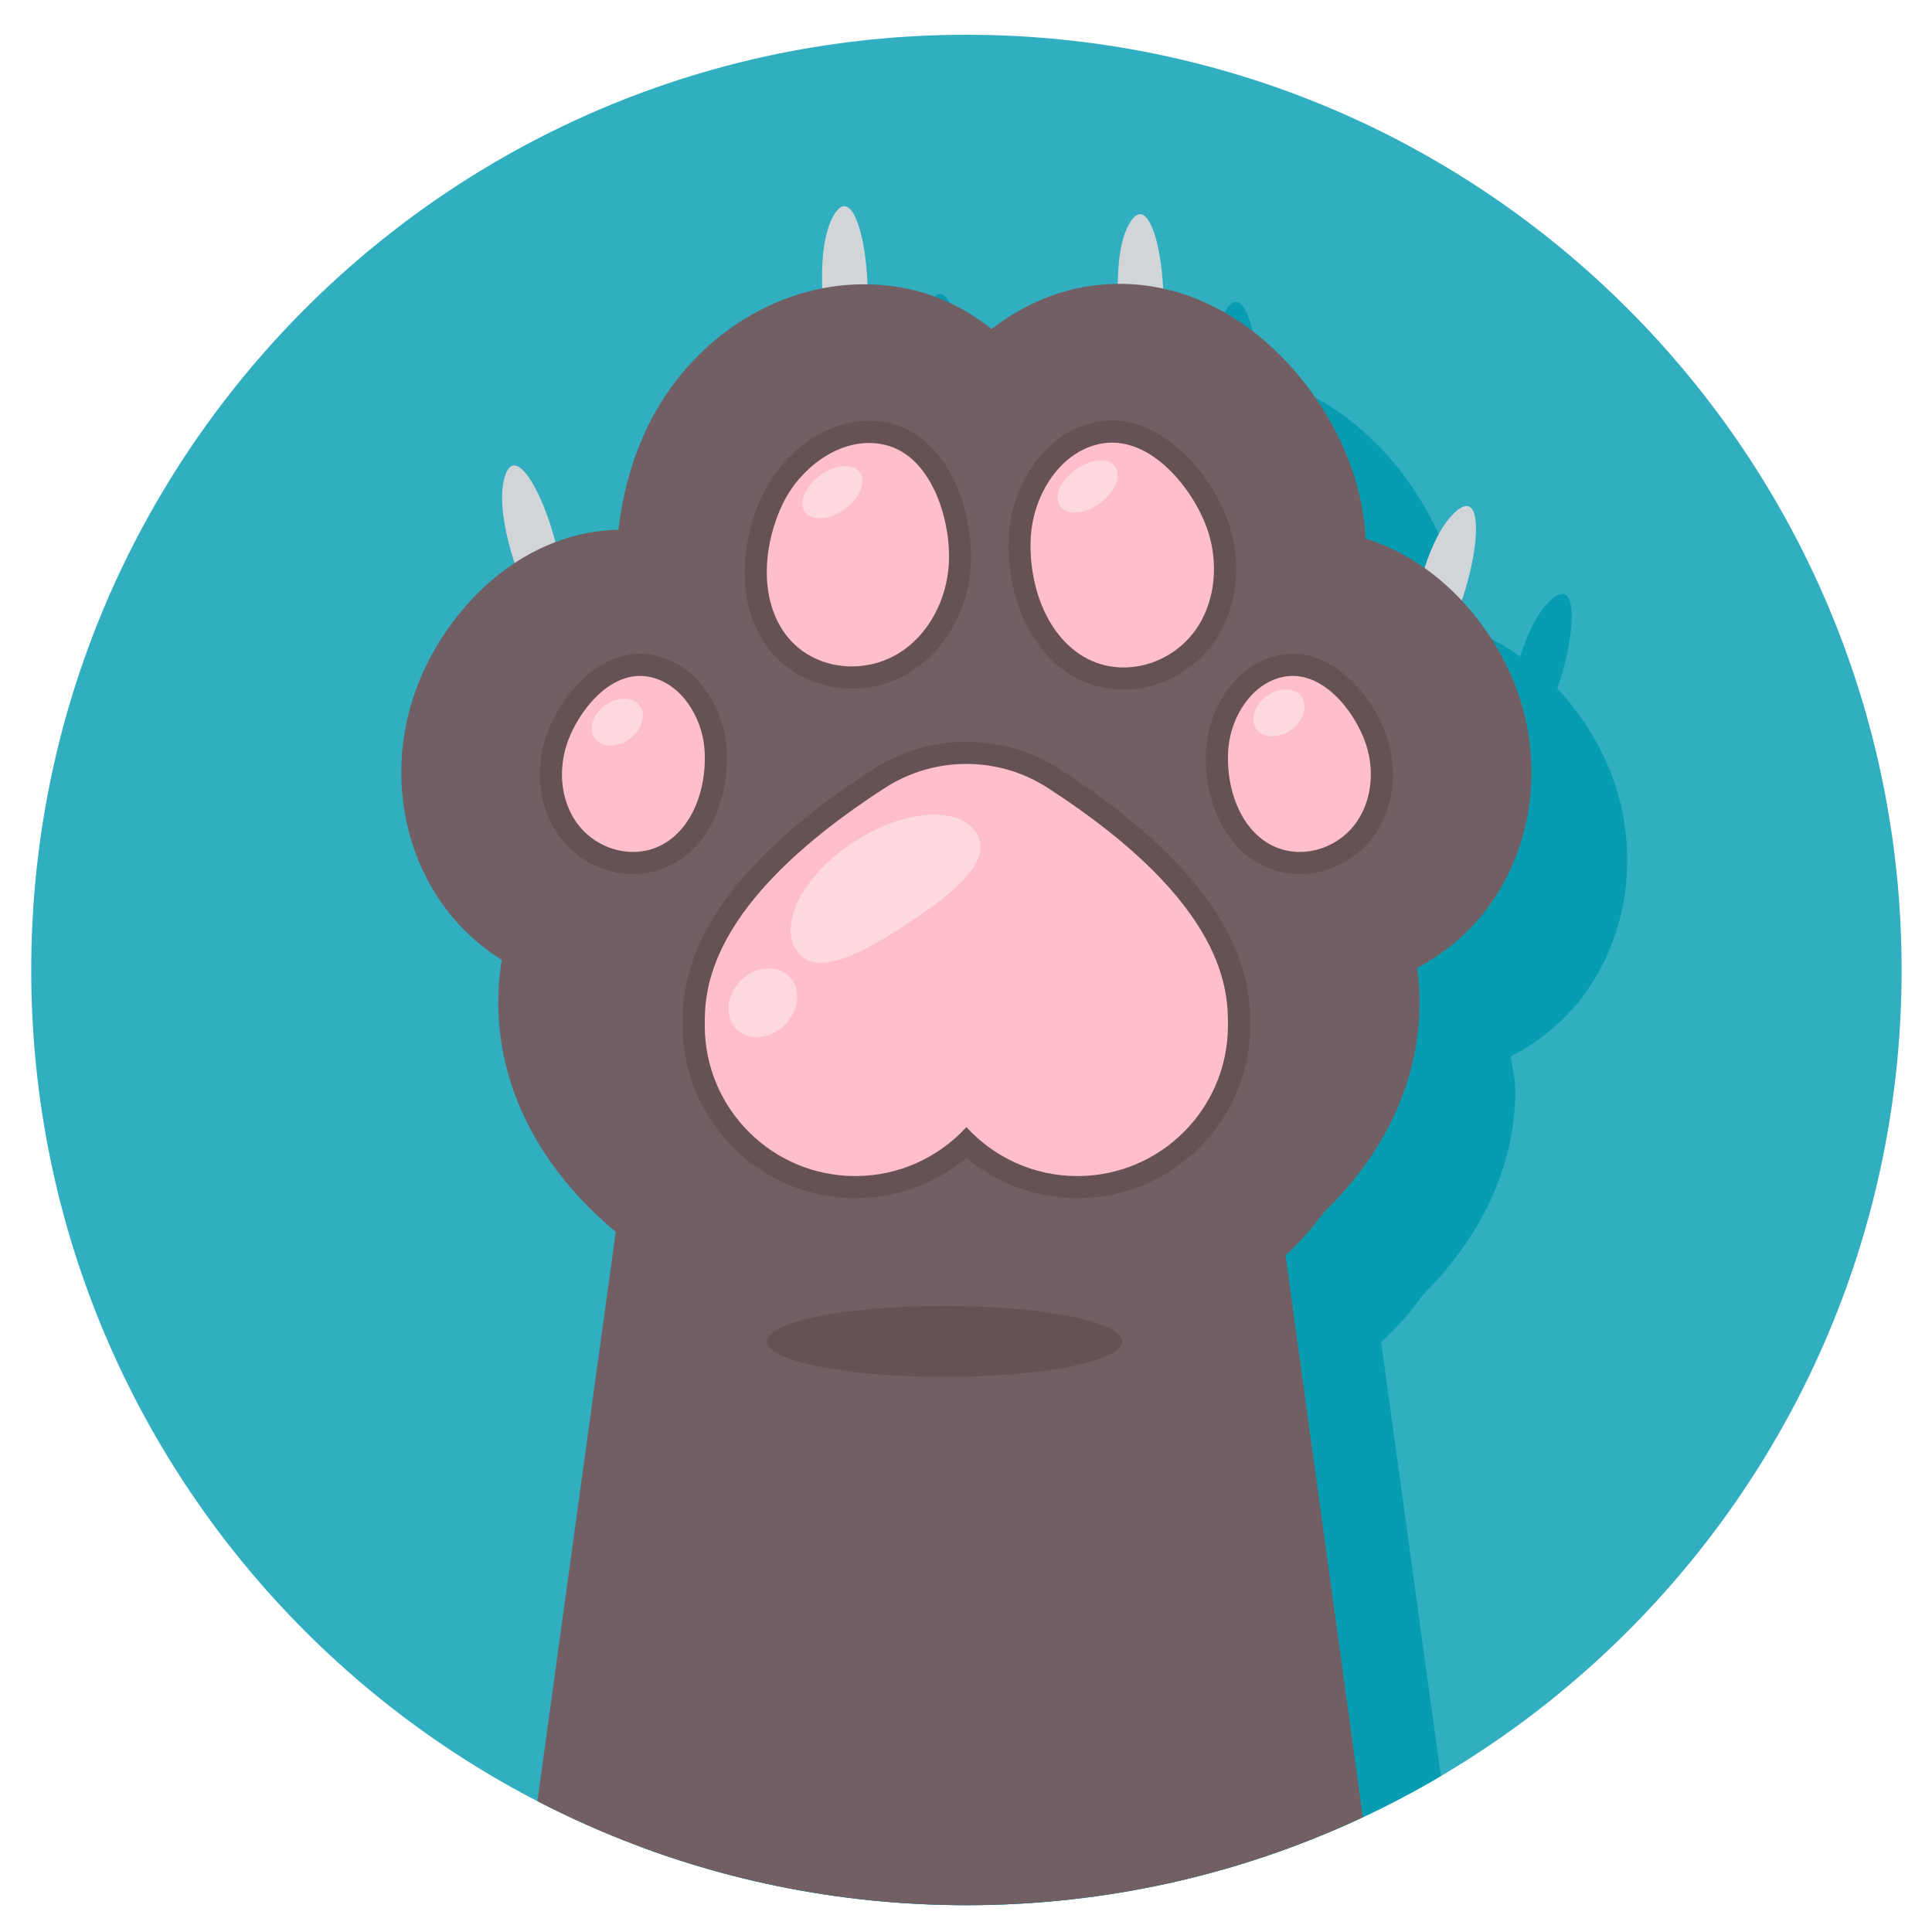 <svg xmlns="http://www.w3.org/2000/svg" xmlns:xlink="http://www.w3.org/1999/xlink" width="500" zoomAndPan="magnify" viewBox="0 0 375 375" height="500" preserveAspectRatio="xMidYMid meet" version="1.0"><defs><clipPath id="ec2b13a825"><path d="M 6.027 6.805 L 369.027 6.805 L 369.027 369.805 L 6.027 369.805 Z M 6.027 6.805 " clip-rule="nonzero"/></clipPath><clipPath id="c0339b65ee"><path d="M 96 57 L 316 57 L 316 369.805 L 96 369.805 Z M 96 57 " clip-rule="nonzero"/></clipPath><clipPath id="ef3a9d2088"><path d="M 369.102 188.277 C 369.102 88.023 287.836 6.75 187.582 6.75 C 87.328 6.75 6.062 88.023 6.062 188.277 C 6.062 288.527 87.328 369.797 187.582 369.797 C 287.836 369.797 369.102 288.527 369.102 188.277 " clip-rule="nonzero"/></clipPath><clipPath id="efdca5ffe3"><path d="M 97.082 90.242 L 109.223 90.242 L 109.223 116.73 L 97.082 116.73 Z M 97.082 90.242 " clip-rule="nonzero"/></clipPath><clipPath id="3328cdccba"><path d="M 369.102 188.277 C 369.102 88.023 287.836 6.75 187.582 6.75 C 87.328 6.75 6.062 88.023 6.062 188.277 C 6.062 288.527 87.328 369.797 187.582 369.797 C 287.836 369.797 369.102 288.527 369.102 188.277 " clip-rule="nonzero"/></clipPath><clipPath id="a055a19e68"><path d="M 159 40 L 168.82 40 L 168.82 67.066 L 159 67.066 Z M 159 40 " clip-rule="nonzero"/></clipPath><clipPath id="5e9c2458d0"><path d="M 369.102 188.277 C 369.102 88.023 287.836 6.75 187.582 6.75 C 87.328 6.75 6.062 88.023 6.062 188.277 C 6.062 288.527 87.328 369.797 187.582 369.797 C 287.836 369.797 369.102 288.527 369.102 188.277 " clip-rule="nonzero"/></clipPath><clipPath id="cbc3010982"><path d="M 216.277 41 L 226 41 L 226 69 L 216.277 69 Z M 216.277 41 " clip-rule="nonzero"/></clipPath><clipPath id="1fad3dcf90"><path d="M 369.102 188.277 C 369.102 88.023 287.836 6.75 187.582 6.75 C 87.328 6.75 6.062 88.023 6.062 188.277 C 6.062 288.527 87.328 369.797 187.582 369.797 C 287.836 369.797 369.102 288.527 369.102 188.277 " clip-rule="nonzero"/></clipPath><clipPath id="fbf21df726"><path d="M 274 98 L 286.914 98 L 286.914 125 L 274 125 Z M 274 98 " clip-rule="nonzero"/></clipPath><clipPath id="6f01e7b935"><path d="M 369.102 188.277 C 369.102 88.023 287.836 6.75 187.582 6.75 C 87.328 6.75 6.062 88.023 6.062 188.277 C 6.062 288.527 87.328 369.797 187.582 369.797 C 287.836 369.797 369.102 288.527 369.102 188.277 " clip-rule="nonzero"/></clipPath><clipPath id="d1d78eaf02"><path d="M 96 127.77 L 275.875 127.77 L 275.875 261.312 L 96 261.312 Z M 96 127.77 " clip-rule="nonzero"/></clipPath><clipPath id="57f00a53a1"><path d="M 369.102 188.277 C 369.102 88.023 287.836 6.75 187.582 6.75 C 87.328 6.75 6.062 88.023 6.062 188.277 C 6.062 288.527 87.328 369.797 187.582 369.797 C 287.836 369.797 369.102 288.527 369.102 188.277 " clip-rule="nonzero"/></clipPath><clipPath id="25d7bc2a78"><path d="M 101 188 L 268 188 L 268 369.805 L 101 369.805 Z M 101 188 " clip-rule="nonzero"/></clipPath><clipPath id="e5c41bfd08"><path d="M 369.102 188.277 C 369.102 88.023 287.836 6.75 187.582 6.75 C 87.328 6.75 6.062 88.023 6.062 188.277 C 6.062 288.527 87.328 369.797 187.582 369.797 C 287.836 369.797 369.102 288.527 369.102 188.277 " clip-rule="nonzero"/></clipPath><clipPath id="030c8085d2"><path d="M 77.215 55 L 297.949 55 L 297.949 259.105 L 77.215 259.105 Z M 77.215 55 " clip-rule="nonzero"/></clipPath><clipPath id="9ad9ff678f"><path d="M 369.102 188.277 C 369.102 88.023 287.836 6.75 187.582 6.75 C 87.328 6.75 6.062 88.023 6.062 188.277 C 6.062 288.527 87.328 369.797 187.582 369.797 C 287.836 369.797 369.102 288.527 369.102 188.277 " clip-rule="nonzero"/></clipPath><clipPath id="e0a76b12d3"><path d="M 132.398 143.219 L 242.766 143.219 L 242.766 232.617 L 132.398 232.617 Z M 132.398 143.219 " clip-rule="nonzero"/></clipPath><clipPath id="2f9c87e87c"><path d="M 369.102 188.277 C 369.102 88.023 287.836 6.75 187.582 6.75 C 87.328 6.75 6.062 88.023 6.062 188.277 C 6.062 288.527 87.328 369.797 187.582 369.797 C 287.836 369.797 369.102 288.527 369.102 188.277 " clip-rule="nonzero"/></clipPath><clipPath id="aca3c95621"><path d="M 195.309 81.414 L 240 81.414 L 240 134 L 195.309 134 Z M 195.309 81.414 " clip-rule="nonzero"/></clipPath><clipPath id="f631eca836"><path d="M 369.102 188.277 C 369.102 88.023 287.836 6.75 187.582 6.75 C 87.328 6.75 6.062 88.023 6.062 188.277 C 6.062 288.527 87.328 369.797 187.582 369.797 C 287.836 369.797 369.102 288.527 369.102 188.277 " clip-rule="nonzero"/></clipPath><clipPath id="5b91f4af97"><path d="M 234 126.664 L 271 126.664 L 271 169.707 L 234 169.707 Z M 234 126.664 " clip-rule="nonzero"/></clipPath><clipPath id="c12893b039"><path d="M 369.102 188.277 C 369.102 88.023 287.836 6.75 187.582 6.75 C 87.328 6.75 6.062 88.023 6.062 188.277 C 6.062 288.527 87.328 369.797 187.582 369.797 C 287.836 369.797 369.102 288.527 369.102 188.277 " clip-rule="nonzero"/></clipPath><clipPath id="1473f36edb"><path d="M 104 126.664 L 141.227 126.664 L 141.227 169.707 L 104 169.707 Z M 104 126.664 " clip-rule="nonzero"/></clipPath><clipPath id="146eb743be"><path d="M 369.102 188.277 C 369.102 88.023 287.836 6.75 187.582 6.75 C 87.328 6.75 6.062 88.023 6.062 188.277 C 6.062 288.527 87.328 369.797 187.582 369.797 C 287.836 369.797 369.102 288.527 369.102 188.277 " clip-rule="nonzero"/></clipPath><clipPath id="0e16f84262"><path d="M 144.539 81.414 L 188.688 81.414 L 188.688 134 L 144.539 134 Z M 144.539 81.414 " clip-rule="nonzero"/></clipPath><clipPath id="67434929fc"><path d="M 369.102 188.277 C 369.102 88.023 287.836 6.75 187.582 6.75 C 87.328 6.75 6.062 88.023 6.062 188.277 C 6.062 288.527 87.328 369.797 187.582 369.797 C 287.836 369.797 369.102 288.527 369.102 188.277 " clip-rule="nonzero"/></clipPath><clipPath id="53805af702"><path d="M 136 148 L 238.352 148 L 238.352 229 L 136 229 Z M 136 148 " clip-rule="nonzero"/></clipPath><clipPath id="7f98d00a4c"><path d="M 369.102 188.277 C 369.102 88.023 287.836 6.75 187.582 6.75 C 87.328 6.75 6.062 88.023 6.062 188.277 C 6.062 288.527 87.328 369.797 187.582 369.797 C 287.836 369.797 369.102 288.527 369.102 188.277 " clip-rule="nonzero"/></clipPath><clipPath id="5692c08f12"><path d="M 200 85.828 L 236 85.828 L 236 129.977 L 200 129.977 Z M 200 85.828 " clip-rule="nonzero"/></clipPath><clipPath id="15ba7bc4cb"><path d="M 369.102 188.277 C 369.102 88.023 287.836 6.75 187.582 6.75 C 87.328 6.75 6.062 88.023 6.062 188.277 C 6.062 288.527 87.328 369.797 187.582 369.797 C 287.836 369.797 369.102 288.527 369.102 188.277 " clip-rule="nonzero"/></clipPath><clipPath id="b3600fa36b"><path d="M 238 131.078 L 267 131.078 L 267 166 L 238 166 Z M 238 131.078 " clip-rule="nonzero"/></clipPath><clipPath id="5c7c8537df"><path d="M 369.102 188.277 C 369.102 88.023 287.836 6.75 187.582 6.75 C 87.328 6.75 6.062 88.023 6.062 188.277 C 6.062 288.527 87.328 369.797 187.582 369.797 C 287.836 369.797 369.102 288.527 369.102 188.277 " clip-rule="nonzero"/></clipPath><clipPath id="c215233671"><path d="M 109 131.078 L 136.812 131.078 L 136.812 166 L 109 166 Z M 109 131.078 " clip-rule="nonzero"/></clipPath><clipPath id="5cb1463e29"><path d="M 369.102 188.277 C 369.102 88.023 287.836 6.75 187.582 6.75 C 87.328 6.75 6.062 88.023 6.062 188.277 C 6.062 288.527 87.328 369.797 187.582 369.797 C 287.836 369.797 369.102 288.527 369.102 188.277 " clip-rule="nonzero"/></clipPath><clipPath id="81bc049925"><path d="M 148 85.828 L 184.273 85.828 L 184.273 129.977 L 148 129.977 Z M 148 85.828 " clip-rule="nonzero"/></clipPath><clipPath id="01c652546e"><path d="M 369.102 188.277 C 369.102 88.023 287.836 6.75 187.582 6.75 C 87.328 6.75 6.062 88.023 6.062 188.277 C 6.062 288.527 87.328 369.797 187.582 369.797 C 287.836 369.797 369.102 288.527 369.102 188.277 " clip-rule="nonzero"/></clipPath><clipPath id="758a5f6968"><path d="M 153.367 158 L 190.895 158 L 190.895 187 L 153.367 187 Z M 153.367 158 " clip-rule="nonzero"/></clipPath><clipPath id="64b727b952"><path d="M 369.102 188.277 C 369.102 88.023 287.836 6.75 187.582 6.75 C 87.328 6.75 6.062 88.023 6.062 188.277 C 6.062 288.527 87.328 369.797 187.582 369.797 C 287.836 369.797 369.102 288.527 369.102 188.277 " clip-rule="nonzero"/></clipPath><clipPath id="7282c69c29"><path d="M 159.355 186.879 C 157.332 186.879 155.691 186.133 154.559 184.395 C 151.102 179.098 156.109 169.699 165.75 163.414 C 171.109 159.918 176.766 158.113 181.332 158.113 C 184.98 158.113 187.926 159.262 189.461 161.617 C 192.926 166.918 185.43 173.211 175.793 179.504 C 169.312 183.73 163.512 186.879 159.355 186.879 " clip-rule="nonzero"/></clipPath><clipPath id="18272f7297"><path d="M 114.738 135.492 L 125 135.492 L 125 145 L 114.738 145 Z M 114.738 135.492 " clip-rule="nonzero"/></clipPath><clipPath id="9ad2207f8c"><path d="M 369.102 188.277 C 369.102 88.023 287.836 6.75 187.582 6.75 C 87.328 6.75 6.062 88.023 6.062 188.277 C 6.062 288.527 87.328 369.797 187.582 369.797 C 287.836 369.797 369.102 288.527 369.102 188.277 " clip-rule="nonzero"/></clipPath><clipPath id="e1f1306819"><path d="M 243 133.285 L 253.805 133.285 L 253.805 143 L 243 143 Z M 243 133.285 " clip-rule="nonzero"/></clipPath><clipPath id="507383b8e6"><path d="M 369.102 188.277 C 369.102 88.023 287.836 6.75 187.582 6.75 C 87.328 6.75 6.062 88.023 6.062 188.277 C 6.062 288.527 87.328 369.797 187.582 369.797 C 287.836 369.797 369.102 288.527 369.102 188.277 " clip-rule="nonzero"/></clipPath><clipPath id="e3abc23e6c"><path d="M 155.574 90.242 L 167.715 90.242 L 167.715 101 L 155.574 101 Z M 155.574 90.242 " clip-rule="nonzero"/></clipPath><clipPath id="51c76c9a09"><path d="M 369.102 188.277 C 369.102 88.023 287.836 6.75 187.582 6.75 C 87.328 6.75 6.062 88.023 6.062 188.277 C 6.062 288.527 87.328 369.797 187.582 369.797 C 287.836 369.797 369.102 288.527 369.102 188.277 " clip-rule="nonzero"/></clipPath><clipPath id="bb16fc9d7e"><path d="M 205.242 89.141 L 217 89.141 L 217 100 L 205.242 100 Z M 205.242 89.141 " clip-rule="nonzero"/></clipPath><clipPath id="0cba8758fa"><path d="M 369.102 188.277 C 369.102 88.023 287.836 6.75 187.582 6.75 C 87.328 6.75 6.062 88.023 6.062 188.277 C 6.062 288.527 87.328 369.797 187.582 369.797 C 287.836 369.797 369.102 288.527 369.102 188.277 " clip-rule="nonzero"/></clipPath><clipPath id="d25a425193"><path d="M 141.227 187.367 L 155 187.367 L 155 201.715 L 141.227 201.715 Z M 141.227 187.367 " clip-rule="nonzero"/></clipPath><clipPath id="f3dc211610"><path d="M 369.102 188.277 C 369.102 88.023 287.836 6.75 187.582 6.75 C 87.328 6.75 6.062 88.023 6.062 188.277 C 6.062 288.527 87.328 369.797 187.582 369.797 C 287.836 369.797 369.102 288.527 369.102 188.277 " clip-rule="nonzero"/></clipPath><clipPath id="185f6919f3"><path d="M 148 253 L 218 253 L 218 267.934 L 148 267.934 Z M 148 253 " clip-rule="nonzero"/></clipPath><clipPath id="2f0fb3100e"><path d="M 369.102 188.277 C 369.102 88.023 287.836 6.75 187.582 6.75 C 87.328 6.75 6.062 88.023 6.062 188.277 C 6.062 288.527 87.328 369.797 187.582 369.797 C 287.836 369.797 369.102 288.527 369.102 188.277 " clip-rule="nonzero"/></clipPath></defs><g clip-path="url(#ec2b13a825)"><path fill="#31aec0" d="M 369.102 188.277 C 369.102 88.023 287.836 6.75 187.582 6.75 C 87.328 6.75 6.062 88.023 6.062 188.277 C 6.062 288.527 87.328 369.797 187.582 369.797 C 287.836 369.797 369.102 288.527 369.102 188.277 " fill-opacity="1" fill-rule="nonzero"/></g><g clip-path="url(#c0339b65ee)"><g clip-path="url(#ef3a9d2088)"><path fill="#069db3" d="M 313.504 152.363 C 311.367 145.863 307.5 139.227 302.277 133.641 C 305.738 123.777 306.543 111.992 301.434 116.094 C 298.496 118.453 296.398 123.242 295.031 127.418 C 291.551 124.949 287.789 122.852 283.594 121.559 C 283.555 120.992 283.625 120.434 283.562 119.875 C 283.125 115.469 282.133 111.164 280.668 107.23 C 275.332 92.562 262.086 76.969 244.32 73.086 C 243.879 63.734 241.191 55.125 238.027 60.047 C 236.09 63.059 235.59 67.918 235.566 72.172 C 232.691 72.195 229.824 72.504 227.035 73.141 C 221.133 74.5 215.777 77.262 211.039 80.887 C 206.023 76.902 200.117 73.938 193.117 72.777 C 191.035 72.434 188.977 72.297 186.922 72.266 C 186.594 62.637 183.863 53.438 180.609 58.496 C 178.273 62.121 178.016 68.402 178.191 73.094 C 163.977 75.871 151.188 85.695 144.285 99.852 C 141.508 105.566 139.43 112.492 138.641 119.852 C 134.266 119.961 130.203 120.938 126.395 122.383 C 123.91 112.625 118.715 103.32 116.668 109.25 C 114.988 114.098 117.023 121.883 118.469 126.324 C 108.863 132.652 101.992 142.703 98.828 152.32 C 97.59 156.062 96.832 159.957 96.582 163.812 C 95.879 174.035 98.594 184.117 104.23 192.195 C 107.477 196.871 111.691 200.582 116.402 203.461 C 115.953 206.18 115.293 208.859 115.293 211.668 C 115.293 228.668 124.094 244.012 138.145 255.785 L 119.598 390.594 L 285.973 390.594 L 268.082 260.512 C 271.059 257.742 273.777 254.734 276.121 251.406 C 287.281 240.281 294.121 226.625 294.121 211.668 C 294.121 209.402 293.523 207.254 293.227 205.047 C 299.066 202.047 304.227 197.766 308.086 192.211 C 313.715 184.117 316.438 174.035 315.746 163.891 C 315.484 159.957 314.727 156.062 313.504 152.363 " fill-opacity="1" fill-rule="nonzero"/></g></g><g clip-path="url(#efdca5ffe3)"><g clip-path="url(#3328cdccba)"><path fill="#d2d5d8" d="M 101.09 112.707 C 101.09 112.707 95.645 99.266 98.082 92.215 C 100.52 85.164 107.441 99.629 108.918 110.805 C 110.398 121.977 101.09 112.707 101.09 112.707 " fill-opacity="1" fill-rule="nonzero"/></g></g><g clip-path="url(#a055a19e68)"><g clip-path="url(#5e9c2458d0)"><path fill="#d2d5d8" d="M 160.105 62.078 C 160.105 62.078 157.996 47.734 162.031 41.457 C 166.066 35.18 169.371 50.871 168.164 62.078 C 166.961 73.285 160.105 62.078 160.105 62.078 " fill-opacity="1" fill-rule="nonzero"/></g></g><g clip-path="url(#cbc3010982)"><g clip-path="url(#1fad3dcf90)"><path fill="#d2d5d8" d="M 217.523 63.633 C 217.523 63.633 215.41 49.289 219.445 43.012 C 223.48 36.734 226.785 52.43 225.582 63.633 C 224.379 74.844 217.523 63.633 217.523 63.633 " fill-opacity="1" fill-rule="nonzero"/></g></g><g clip-path="url(#fbf21df726)"><g clip-path="url(#6f01e7b935)"><path fill="#d2d5d8" d="M 274.48 118 C 274.48 118 277.031 103.727 282.852 99.055 C 288.672 94.387 286.824 110.316 282.121 120.559 C 277.422 130.809 274.48 118 274.48 118 " fill-opacity="1" fill-rule="nonzero"/></g></g><g clip-path="url(#d1d78eaf02)"><g clip-path="url(#57f00a53a1)"><path fill="#725f63" d="M 275.539 194.637 C 275.539 231.449 235.512 261.293 186.125 261.293 C 136.746 261.293 96.711 231.449 96.711 194.637 C 96.711 157.816 136.746 127.977 186.125 127.977 C 235.512 127.977 275.539 157.816 275.539 194.637 " fill-opacity="1" fill-rule="nonzero"/></g></g><g clip-path="url(#25d7bc2a78)"><g clip-path="url(#e5c41bfd08)"><path fill="#725f63" d="M 267.398 373.562 L 101.016 373.562 L 126.508 188.277 L 241.91 188.277 L 267.398 373.562 " fill-opacity="1" fill-rule="nonzero"/></g></g><g clip-path="url(#030c8085d2)"><g clip-path="url(#9ad9ff678f)"><path fill="#725f63" d="M 294.93 135.328 C 290.715 122.543 279.957 109.125 265.008 104.523 C 264.973 103.957 265.043 103.402 264.98 102.836 C 264.543 98.43 263.555 94.133 262.09 90.195 C 255.945 73.293 239.297 55.098 217.316 55.098 C 214.332 55.098 211.348 55.441 208.453 56.102 C 202.551 57.465 197.195 60.227 192.457 63.855 C 187.441 59.871 181.535 56.902 174.535 55.738 C 172.242 55.359 169.969 55.176 167.703 55.176 C 150.367 55.176 133.895 66.008 125.703 82.816 C 122.93 88.531 120.848 95.457 120.062 102.82 C 99.93 103.301 85.324 119.855 80.246 135.285 C 79.008 139.027 78.25 142.922 78.004 146.781 C 77.297 157 80.012 167.082 85.648 175.156 C 91.066 182.969 98.996 188.402 107.871 191.039 C 107.324 194.387 107.027 197.777 107.027 201.234 C 107.027 233.141 132.996 259.09 164.898 259.09 C 172.758 259.09 180.469 257.477 187.566 254.445 C 194.664 257.477 202.379 259.09 210.234 259.09 C 242.137 259.09 268.109 233.141 268.109 201.234 C 268.109 197.781 267.805 194.391 267.262 191.043 C 276.148 188.41 284.082 182.977 289.504 175.176 C 295.141 167.082 297.855 157 297.164 146.859 C 296.902 142.922 296.145 139.027 294.93 135.328 " fill-opacity="1" fill-rule="nonzero"/></g></g><g clip-path="url(#e0a76b12d3)"><g clip-path="url(#2f9c87e87c)"><path fill="#665155" d="M 209.117 232.566 C 201.199 232.566 193.609 229.789 187.57 224.715 C 181.523 229.789 173.941 232.566 166.02 232.566 C 147.527 232.566 132.488 217.531 132.488 199.055 C 132.488 191.98 132.488 173.191 169.395 149.355 C 174.828 145.836 181.105 143.984 187.57 143.984 C 194.047 143.984 200.34 145.844 205.777 149.359 C 242.648 173.207 242.648 191.98 242.648 199.055 C 242.648 217.531 227.613 232.566 209.117 232.566 " fill-opacity="1" fill-rule="nonzero"/></g></g><g clip-path="url(#aca3c95621)"><g clip-path="url(#f631eca836)"><path fill="#665155" d="M 218.098 133.855 C 214.199 133.855 210.457 132.73 207.254 130.605 C 197.973 124.449 195.27 112.371 195.793 103.906 C 196.344 94.781 202.184 84.344 212.254 82.031 C 213.43 81.762 214.641 81.621 215.848 81.621 C 225.848 81.621 234.828 91.527 238.219 100.852 C 239.008 102.949 239.543 105.258 239.797 107.691 C 240.383 113.613 239.055 119.414 236.07 124.027 C 232.125 130.086 225.246 133.855 218.098 133.855 " fill-opacity="1" fill-rule="nonzero"/></g></g><g clip-path="url(#5b91f4af97)"><g clip-path="url(#c12893b039)"><path fill="#665155" d="M 252.281 169.66 C 248.895 169.66 245.633 168.625 242.867 166.68 C 235.434 161.41 233.535 151.535 234.156 144.676 C 234.859 137.227 239.93 128.82 248.301 127.156 C 249.145 126.984 250 126.898 250.922 126.898 C 259.332 126.898 266.629 135.266 269.215 143.125 C 269.82 144.93 270.188 146.82 270.309 148.746 C 270.645 153.605 269.398 158.312 266.832 162.016 C 263.559 166.73 257.984 169.66 252.281 169.66 " fill-opacity="1" fill-rule="nonzero"/></g></g><g clip-path="url(#1473f36edb)"><g clip-path="url(#146eb743be)"><path fill="#665155" d="M 122.871 169.66 C 117.168 169.66 111.594 166.723 108.32 162.008 C 105.754 158.312 104.512 153.605 104.852 148.742 C 104.965 146.82 105.332 144.93 105.941 143.117 C 108.523 135.258 115.82 126.898 124.234 126.898 C 125.156 126.898 126.008 126.984 126.867 127.156 C 135.223 128.82 140.293 137.227 140.996 144.668 C 141.621 151.535 139.723 161.41 132.285 166.68 C 129.52 168.625 126.266 169.66 122.871 169.66 " fill-opacity="1" fill-rule="nonzero"/></g></g><g clip-path="url(#0e16f84262)"><g clip-path="url(#67434929fc)"><path fill="#665155" d="M 165.332 133.645 C 158.469 133.645 152.176 130.391 148.5 124.926 C 142.254 115.73 144.387 103.523 148.098 95.867 C 151.535 88.812 159.242 81.695 168.688 81.695 C 169.68 81.695 170.652 81.77 171.645 81.938 C 183.992 83.996 188.91 99.148 188.457 109.262 C 188.375 111.582 187.988 113.914 187.297 116.176 C 185.586 121.879 182.145 126.738 177.613 129.852 C 174.008 132.332 169.766 133.645 165.332 133.645 " fill-opacity="1" fill-rule="nonzero"/></g></g><g clip-path="url(#53805af702)"><g clip-path="url(#7f98d00a4c)"><path fill="#febfcb" d="M 187.578 148.277 C 193.098 148.277 198.621 149.836 203.434 152.973 C 238.344 175.539 238.344 192.625 238.344 199.055 C 238.344 215.191 225.254 228.273 209.125 228.273 C 200.582 228.273 192.91 224.602 187.578 218.773 C 182.223 224.602 174.555 228.273 166.008 228.273 C 149.887 228.273 136.793 215.191 136.793 199.055 C 136.793 192.617 136.793 175.531 171.719 152.957 C 176.551 149.836 182.055 148.277 187.578 148.277 " fill-opacity="1" fill-rule="nonzero"/></g></g><g clip-path="url(#5692c08f12)"><g clip-path="url(#15ba7bc4cb)"><path fill="#febfcb" d="M 235.516 108.125 C 235.984 112.859 235.035 117.719 232.453 121.688 C 227.578 129.195 217.25 132.074 209.629 127.027 C 202.449 122.266 199.582 112.363 200.078 104.156 C 200.543 96.547 205.309 88.039 213.207 86.215 C 222.781 84.008 231.297 94.391 234.191 102.324 C 234.871 104.184 235.316 106.148 235.516 108.125 " fill-opacity="1" fill-rule="nonzero"/></g></g><g clip-path="url(#b3600fa36b)"><g clip-path="url(#5c7c8537df)"><path fill="#febfcb" d="M 266.031 149.035 C 266.285 152.742 265.426 156.516 263.312 159.555 C 259.316 165.301 251.18 167.301 245.348 163.172 C 239.852 159.277 237.855 151.473 238.441 145.074 C 238.984 139.137 242.922 132.605 249.133 131.371 C 256.672 129.879 263.074 138.195 265.137 144.465 C 265.625 145.941 265.926 147.48 266.031 149.035 " fill-opacity="1" fill-rule="nonzero"/></g></g><g clip-path="url(#c215233671)"><g clip-path="url(#5cb1463e29)"><path fill="#febfcb" d="M 109.121 149.035 C 108.867 152.742 109.73 156.516 111.84 159.555 C 115.836 165.301 123.973 167.301 129.805 163.172 C 135.301 159.277 137.301 151.473 136.711 145.074 C 136.168 139.137 132.234 132.605 126.02 131.371 C 118.484 129.879 112.078 138.195 110.016 144.465 C 109.527 145.941 109.23 147.48 109.121 149.035 " fill-opacity="1" fill-rule="nonzero"/></g></g><g clip-path="url(#81bc049925)"><g clip-path="url(#01c652546e)"><path fill="#febfcb" d="M 183.188 114.941 C 181.82 119.496 179.086 123.625 175.184 126.312 C 167.812 131.379 157.164 130.102 152.055 122.527 C 147.23 115.383 148.363 105.133 151.957 97.738 C 155.293 90.883 162.945 84.84 170.941 86.172 C 180.633 87.785 184.543 100.633 184.184 109.074 C 184.098 111.055 183.762 113.035 183.188 114.941 " fill-opacity="1" fill-rule="nonzero"/></g></g><g clip-path="url(#758a5f6968)"><g clip-path="url(#64b727b952)"><g clip-path="url(#7282c69c29)"><path fill="#fed8df" d="M 151.102 186.879 L 192.926 186.879 L 192.926 158.113 L 151.102 158.113 Z M 151.102 186.879 " fill-opacity="1" fill-rule="nonzero"/></g></g></g><g clip-path="url(#18272f7297)"><g clip-path="url(#9ad2207f8c)"><path fill="#fed8df" d="M 118.496 144.711 C 117.25 144.711 116.137 144.25 115.469 143.332 C 114.156 141.531 115.043 138.652 117.441 136.902 C 118.625 136.051 119.949 135.625 121.141 135.625 C 122.387 135.625 123.5 136.086 124.168 137.004 C 125.48 138.805 124.594 141.684 122.195 143.43 C 121.012 144.289 119.688 144.711 118.496 144.711 " fill-opacity="1" fill-rule="nonzero"/></g></g><g clip-path="url(#e1f1306819)"><g clip-path="url(#507383b8e6)"><path fill="#fed8df" d="M 246.934 142.922 C 245.684 142.922 244.578 142.457 243.91 141.539 C 242.598 139.734 243.48 136.859 245.883 135.109 C 247.066 134.258 248.383 133.828 249.582 133.828 C 250.828 133.828 251.941 134.289 252.609 135.211 C 253.918 137.012 253.035 139.891 250.629 141.637 C 249.453 142.496 248.129 142.922 246.934 142.922 " fill-opacity="1" fill-rule="nonzero"/></g></g><g clip-path="url(#e3abc23e6c)"><g clip-path="url(#51c76c9a09)"><path fill="#fed8df" d="M 159.047 100.594 C 157.852 100.594 156.848 100.203 156.262 99.398 C 154.953 97.594 156.266 94.406 159.199 92.273 C 160.824 91.094 162.609 90.484 164.094 90.484 C 165.289 90.484 166.293 90.875 166.879 91.68 C 168.191 93.48 166.875 96.668 163.945 98.801 C 162.32 99.98 160.535 100.594 159.047 100.594 " fill-opacity="1" fill-rule="nonzero"/></g></g><g clip-path="url(#bb16fc9d7e)"><g clip-path="url(#0cba8758fa)"><path fill="#fed8df" d="M 208.586 99.473 C 207.387 99.473 206.383 99.082 205.801 98.277 C 204.492 96.477 205.805 93.285 208.738 91.152 C 210.363 89.973 212.145 89.363 213.637 89.363 C 214.828 89.363 215.836 89.754 216.418 90.559 C 217.727 92.359 216.41 95.551 213.484 97.68 C 211.855 98.859 210.074 99.473 208.586 99.473 " fill-opacity="1" fill-rule="nonzero"/></g></g><g clip-path="url(#d25a425193)"><g clip-path="url(#f3dc211610)"><path fill="#fed8df" d="M 146.875 201.301 C 145.395 201.301 143.988 200.789 142.945 199.746 C 140.578 197.383 140.953 193.18 143.777 190.355 C 145.352 188.777 147.355 187.965 149.23 187.965 C 150.719 187.965 152.117 188.48 153.164 189.523 C 155.527 191.887 155.156 196.09 152.332 198.914 C 150.762 200.484 148.75 201.301 146.875 201.301 " fill-opacity="1" fill-rule="nonzero"/></g></g><g clip-path="url(#185f6919f3)"><g clip-path="url(#2f0fb3100e)"><path fill="#665155" d="M 217.832 260.363 C 217.832 264.172 202.387 267.258 183.332 267.258 C 164.281 267.258 148.836 264.172 148.836 260.363 C 148.836 256.559 164.281 253.477 183.332 253.477 C 202.387 253.477 217.832 256.559 217.832 260.363 " fill-opacity="1" fill-rule="nonzero"/></g></g></svg>